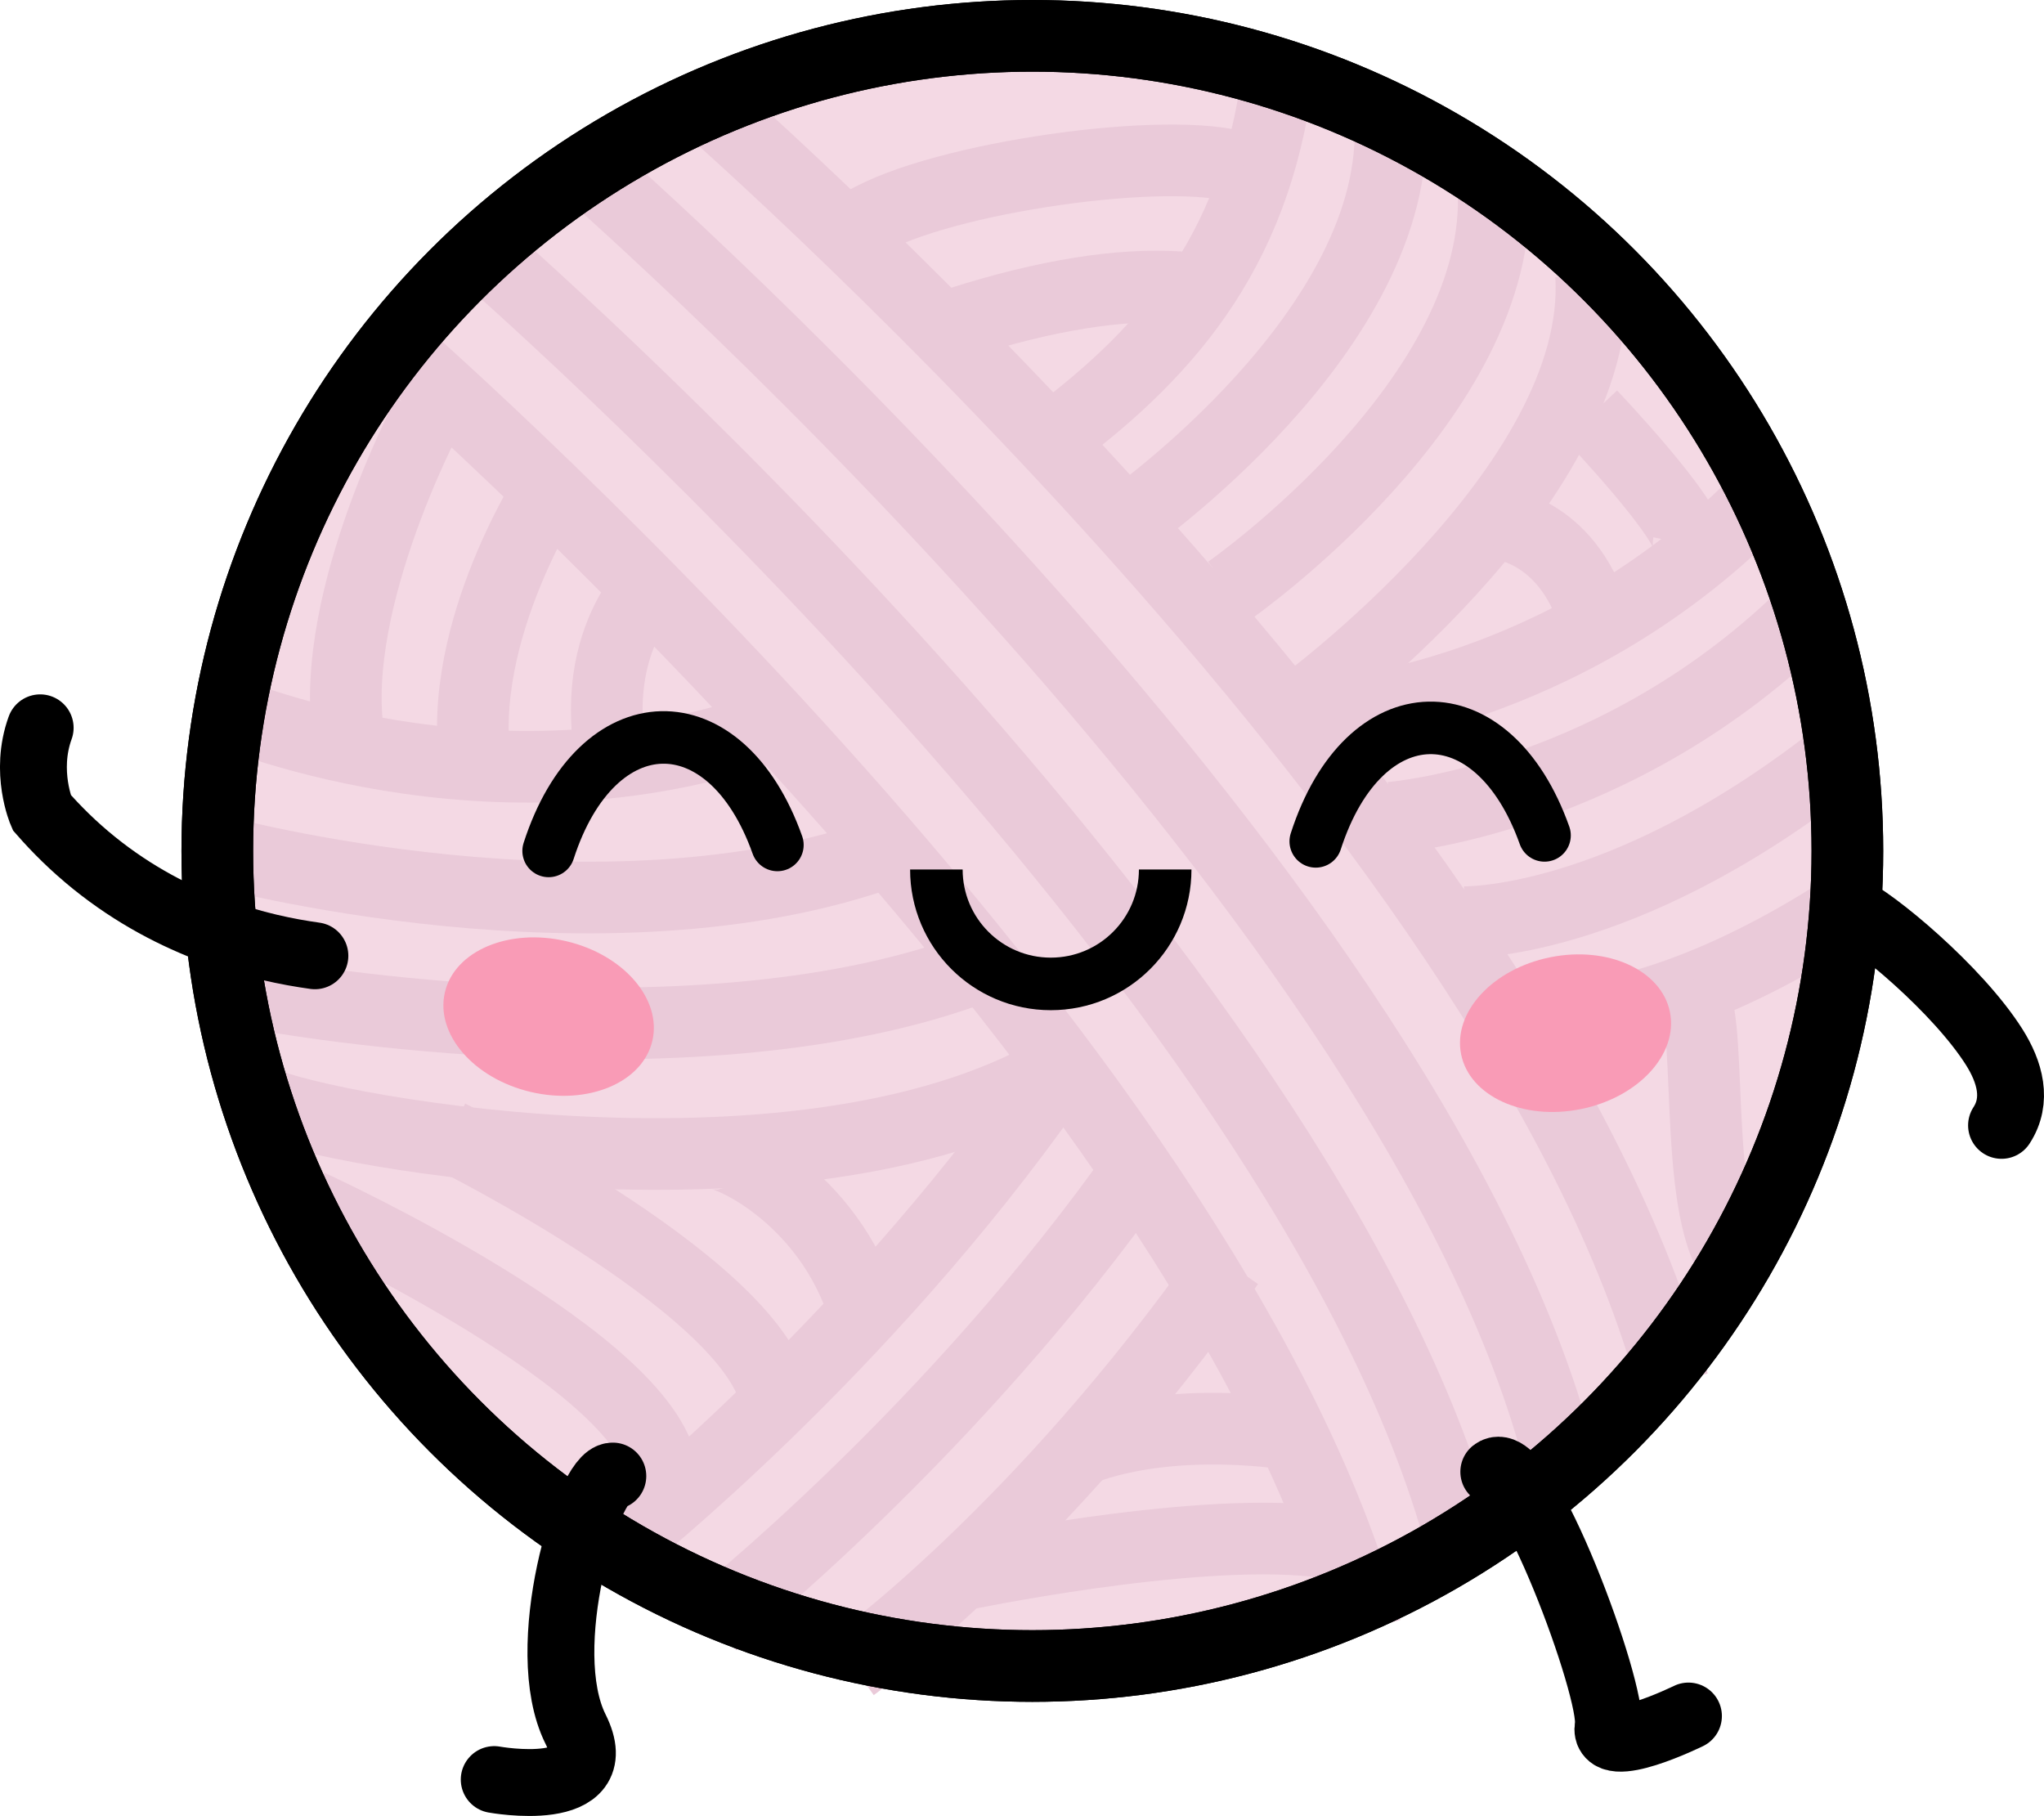 <?xml version="1.0" encoding="UTF-8"?><svg xmlns="http://www.w3.org/2000/svg" viewBox="0 0 427.89 380.13"><defs><style>.cls-1{stroke-width:14px;}.cls-1,.cls-2,.cls-3,.cls-4,.cls-5{fill:none;stroke-miterlimit:10;}.cls-1,.cls-3,.cls-4,.cls-5{stroke:#000;}.cls-1,.cls-4{stroke-linecap:round;}.cls-2{stroke:#eacad9;}.cls-2,.cls-3{stroke-width:15px;}.cls-6{fill:#f4d9e4;}.cls-7{fill:#f99bb6;}.cls-4,.cls-5{stroke-width:11px;}</style></defs><g id="Layer_3"><circle class="cls-6" cx="216.11" cy="178.12" r="170.62"/></g><g id="Layer_2"><path class="cls-2" d="m120.71,33.44s173,150.11,205.34,270.19"/><path class="cls-2" d="m144.9,19.27s173,150.11,205.34,270.19"/><path class="cls-2" d="m100.57,52.4s173,150.11,205.34,270.19"/><path class="cls-2" d="m80.59,70.86s173,150.11,205.34,270.19"/><path class="cls-2" d="m235.59,109.5s58.07-40.46,55.41-84.72"/><path class="cls-2" d="m216.17,94.76c25.23-18.08,45.11-38.69,50.8-75.49"/><path class="cls-2" d="m257.21,123.73s58.07-40.46,55.41-84.72"/><path class="cls-2" d="m271.63,148.42s64.11-46.56,61.45-90.82"/><path class="cls-2" d="m130.49,322.59s49.91-39.55,89.47-95.79"/><path class="cls-2" d="m149.46,339.55s49.91-39.55,89.47-95.79"/><path class="cls-2" d="m178.54,348.74s39.12-28.04,78.67-84.27"/><path class="cls-2" d="m45.48,178.12s80.73,21.96,140.78,0"/><path class="cls-2" d="m45.48,148.22s57.2,25.28,117.26,3.32"/><path class="cls-2" d="m53.41,207.92s89.77,17.08,149.82-4.88"/><path class="cls-2" d="m53.41,229.65c1.06,4.26,104.4,26.13,162.7-2.85"/><path class="cls-2" d="m291.08,171.18s47.79-3.55,88-43.7"/><path class="cls-2" d="m306.24,193.03s32.44,1.09,77.33-33.76"/><path class="cls-2" d="m312.71,212.8s25.96,8.35,73.97-22.76"/><path class="cls-2" d="m279.32,149.33s47.79-3.55,88-43.7"/><path class="cls-2" d="m89.51,86.9s-22.07,41.6-16.09,69.69"/><path class="cls-2" d="m114.85,102.66s-20.76,32.21-14.78,60.3"/><path class="cls-2" d="m138.8,119.84s-16.46,12.58-10.48,40.67"/><path class="cls-2" d="m94.07,237.73s67.51,33.38,68.51,56.98"/><path class="cls-2" d="m149.46,241.57c1.9-.91,24.02,8.45,31.52,33.13"/><path class="cls-2" d="m64.73,252.27s73.06,33.38,74.06,56.98"/><path class="cls-2" d="m200.88,67.54c18.16-5.78,33.55-8.23,46.08-7.41"/><path class="cls-2" d="m180.98,46.59c15.98-9.5,64.16-16.31,79.1-11.36"/><path class="cls-2" d="m200.88,329.74s47.9-10.07,74.56-7.15"/><path class="cls-2" d="m226.06,303.63s14.24-6.76,40.91-3.84"/><path class="cls-2" d="m353.46,207.26c5.64,2.61.49,45.09,9.82,57.21"/><path class="cls-2" d="m333.08,86.9s21.36,22.46,20.38,27.11"/><path class="cls-2" d="m312.71,109.5s13.91.35,20.38,17.98"/></g><g id="Layer_1"><circle class="cls-3" cx="216.11" cy="178.12" r="170.62"/><path class="cls-4" d="m114.85,178.12c10.07-31.19,37.06-31.73,47.89-1.25"/><path class="cls-5" d="m243.92,182.01c0,13.23-10.72,23.95-23.95,23.95s-23.95-10.72-23.95-23.95"/><path class="cls-4" d="m275.44,176.12c10.07-31.19,37.06-31.73,47.89-1.25"/><path class="cls-1" d="m128.29,308.98c-5.11-.12-16.26,36.05-7.8,52.98,7.52,15.02-17.03,10.55-17.03,10.55"/><path class="cls-1" d="m312.71,308.09c6.33-5.03,25.23,46.06,23.94,53.27-1.19,6.68,16.81-2.15,16.81-2.15"/><path class="cls-1" d="m386.68,190.04c5.55,2.45,23.14,17.06,30.78,29.13,3.31,5.24,4.96,11.15,1.54,16.4h0"/><path class="cls-1" d="m8.41,152.35c-3.36,9.24.32,17.72.32,17.72,3.04,3.48,6.66,7.09,10.96,10.56,16.8,13.56,35.02,17.89,46.23,19.44"/><ellipse class="cls-7" cx="114.85" cy="212.8" rx="16.21" ry="22.3" transform="translate(-118.49 276.27) rotate(-76.86)"/><ellipse class="cls-7" cx="327.72" cy="216.28" rx="22.3" ry="16.21" transform="translate(-36.38 69.29) rotate(-11.44)"/><circle class="cls-3" cx="216.11" cy="178.12" r="170.62"/></g></svg>